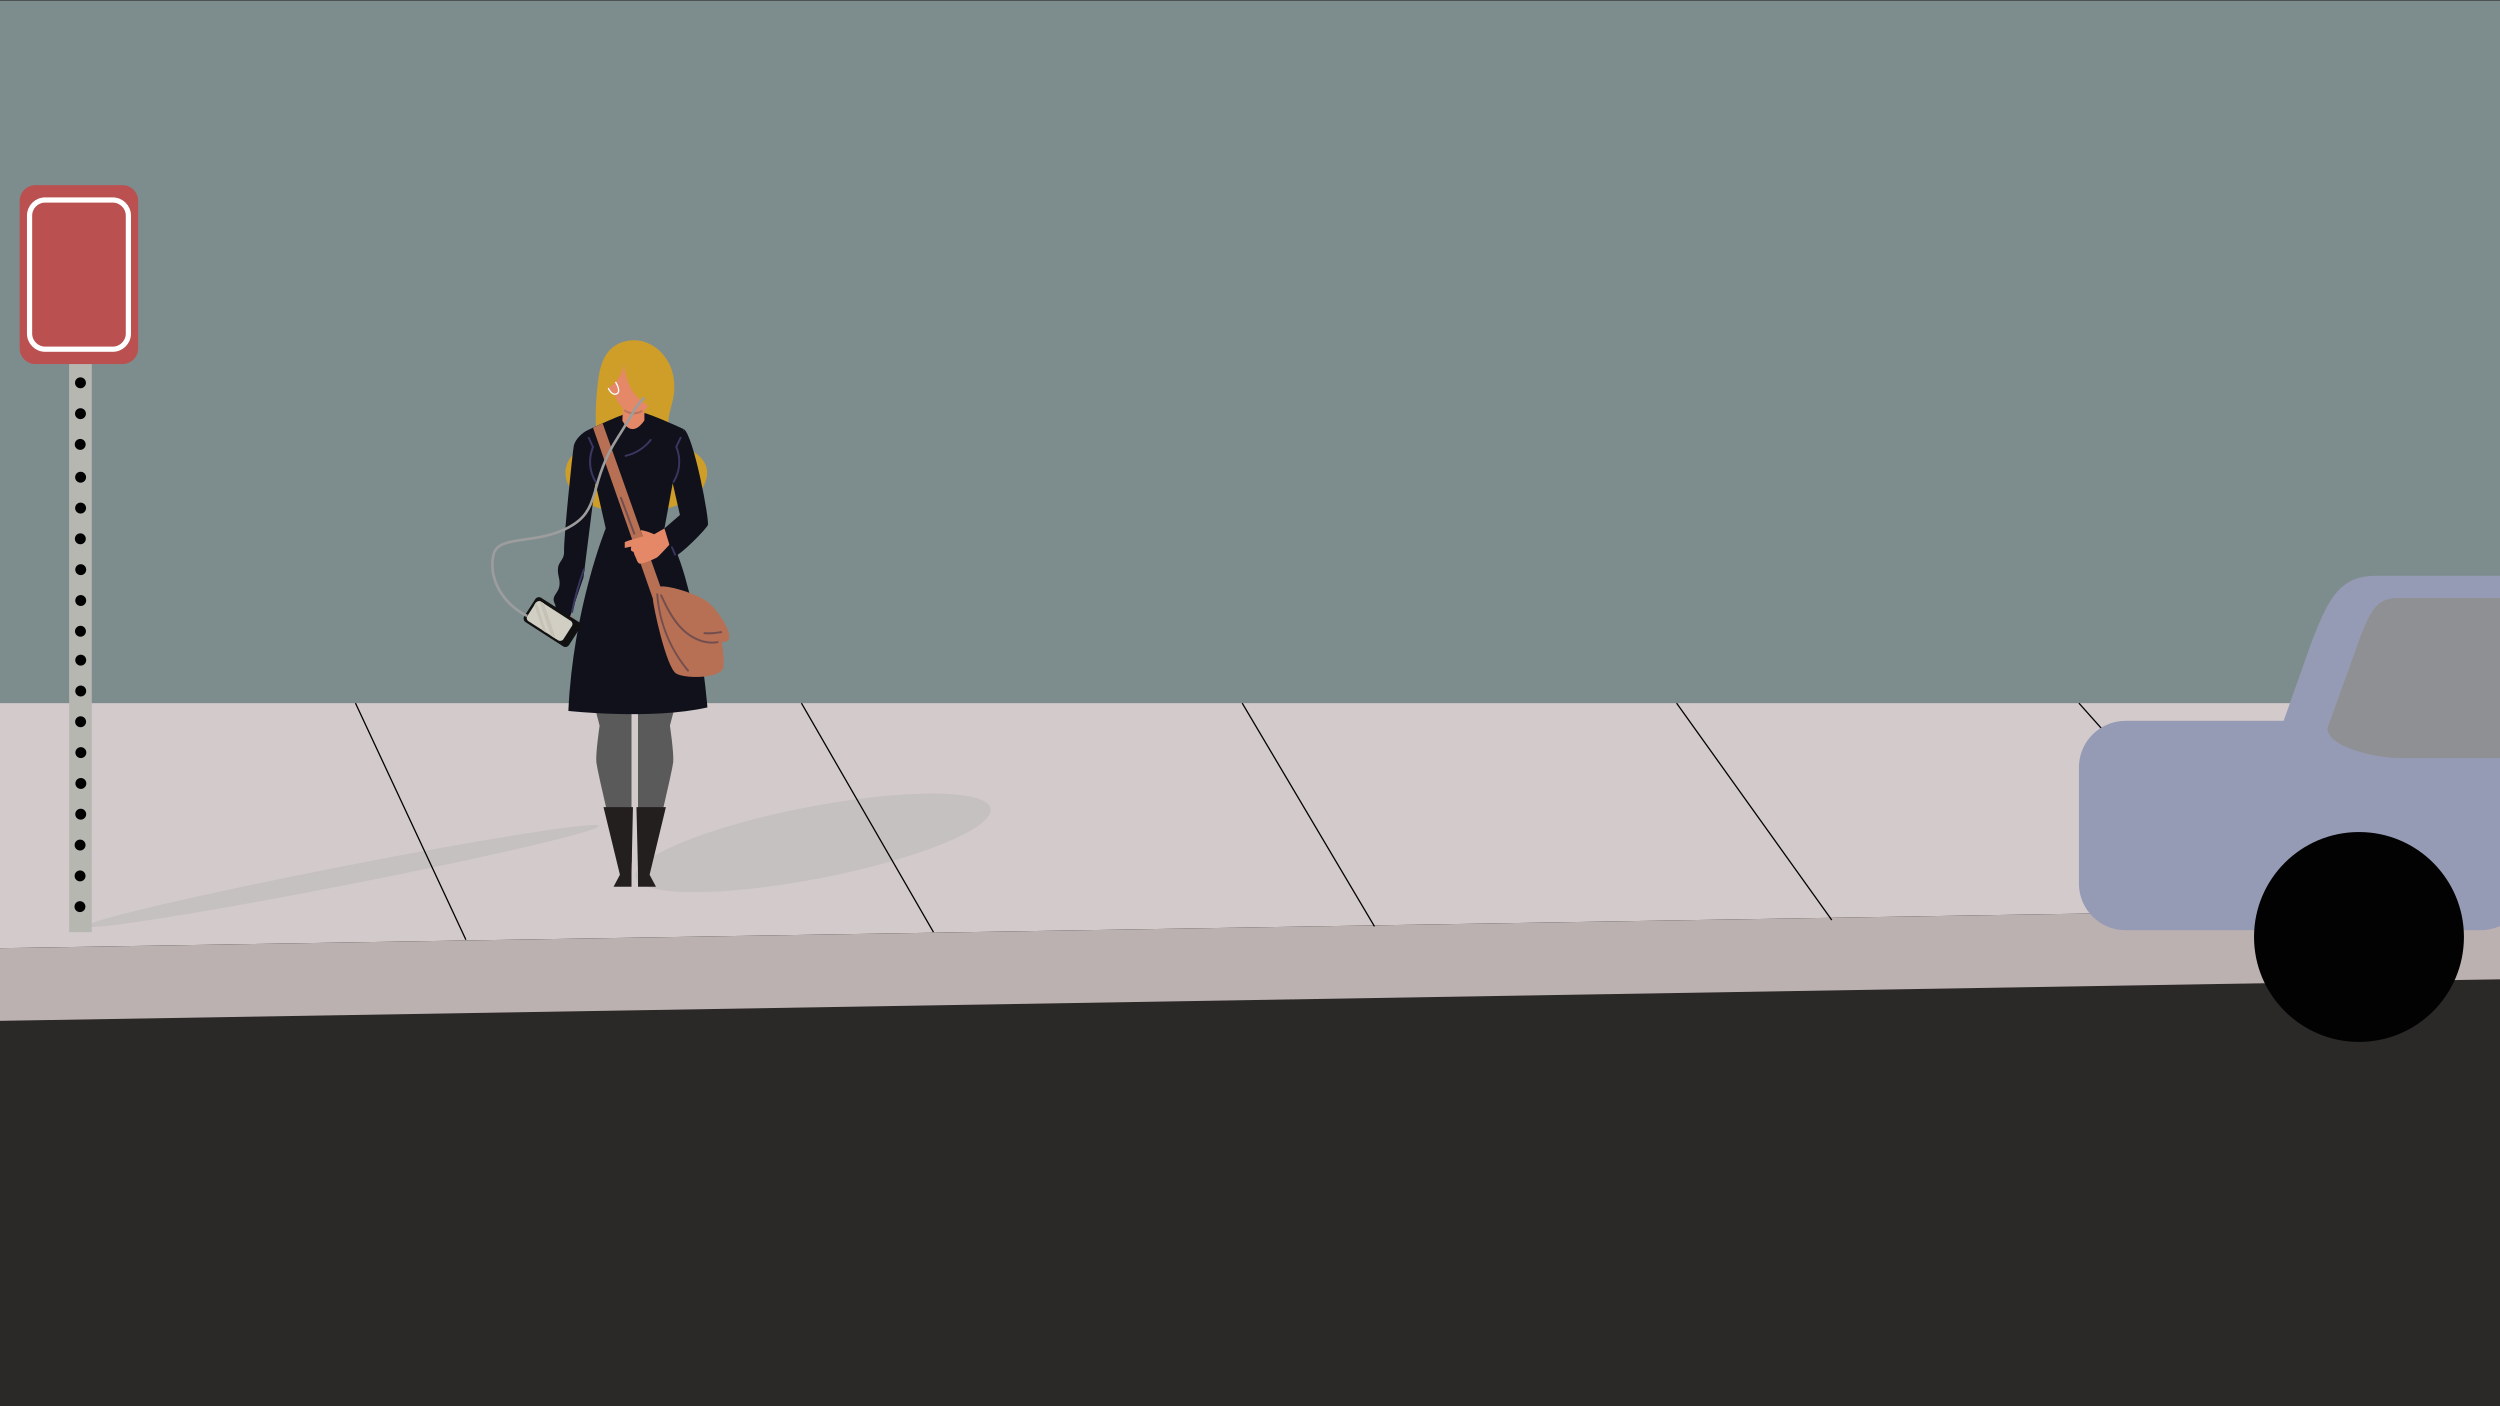 <?xml version="1.0" encoding="utf-8"?>
<!-- Generator: Adobe Illustrator 22.0.1, SVG Export Plug-In . SVG Version: 6.00 Build 0)  -->
<svg version="1.1" baseProfile="tiny" id="Layer_1" xmlns="http://www.w3.org/2000/svg" xmlns:xlink="http://www.w3.org/1999/xlink"
	 x="0px" y="0px" viewBox="0 0 1920 1080" xml:space="preserve">
<rect x="0" y="0" width="1920" height="1080" fill="#333333" stroke="none"/>
<title>Bus-Scene</title>
<polygon fill="#7D8D8E" points="0,0.5 0,540.5 1920,540.5 1920,402.4 1920,0.5 "/>
<polygon fill="#2B2828" points="0,1080 1920,1080 1920,752.1 0,781.1 "/>
<polygon fill="#D3CBCB" points="0,728.2 1920,696.3 1920,540 0,540 "/>
<polygon fill="#BCB1B1" points="0,784 1920,752.1 1920,696.3 0,728.2 "/>
<ellipse transform="matrix(0.981 -0.192 0.192 0.981 -124.521 63.241)" fill="#C6C1C1" cx="263.5" cy="672.9" rx="200.5" ry="7.3"/>
<ellipse transform="matrix(0.982 -0.19 0.19 0.982 -111.72 130.693)" fill="#C6C1C1" cx="624.5" cy="646.9" rx="138.8" ry="27.7"/>
<line fill="none" stroke="#020202" stroke-miterlimit="10" x1="273" y1="540" x2="357.8" y2="721.7"/>
<line fill="none" stroke="#020202" stroke-miterlimit="10" x1="615.5" y1="540" x2="716.9" y2="715.9"/>
<line fill="none" stroke="#020202" stroke-miterlimit="10" x1="954" y1="540" x2="1055.6" y2="711.5"/>
<line fill="none" stroke="#020202" stroke-miterlimit="10" x1="1287.6" y1="540" x2="1406.8" y2="706.6"/>
<line fill="none" stroke="#020202" stroke-miterlimit="10" x1="1596.6" y1="540" x2="1739.8" y2="700.8"/>
<line fill="none" stroke="#020202" stroke-miterlimit="10" x1="1872.9" y1="540" x2="1920" y2="578.6"/>
<rect x="53.1" y="269.5" fill="#B7B7B2" width="17.4" height="446.4"/>
<circle fill="#020202" cx="61.8" cy="294" r="4.2"/>
<circle fill="#020202" cx="61.6" cy="341.3" r="4.2"/>
<circle fill="#020202" cx="61.8" cy="317.7" r="4.2"/>
<circle fill="#020202" cx="61.9" cy="366.5" r="4.2"/>
<circle fill="#020202" cx="61.7" cy="413.8" r="4.2"/>
<circle fill="#020202" cx="61.9" cy="390.2" r="4.2"/>
<circle fill="#020202" cx="62" cy="437.5" r="4.2"/>
<circle fill="#020202" cx="61.8" cy="484.8" r="4.2"/>
<circle fill="#020202" cx="62" cy="461.2" r="4.2"/>
<circle fill="#020202" cx="62" cy="507" r="4.2"/>
<circle fill="#020202" cx="61.9" cy="554.3" r="4.2"/>
<circle fill="#020202" cx="62" cy="530.7" r="4.2"/>
<circle fill="#020202" cx="62.1" cy="578" r="4.2"/>
<circle fill="#020202" cx="62" cy="625.3" r="4.2"/>
<circle fill="#020202" cx="62.1" cy="601.7" r="4.2"/>
<circle fill="#020202" cx="61.5" cy="649" r="4.2"/>
<circle fill="#020202" cx="61.4" cy="696.3" r="4.2"/>
<circle fill="#020202" cx="61.5" cy="672.7" r="4.2"/>
<path fill="#BA5050" d="M27.1,142.2h67c6.6,0,12,5.4,12,12v113.4c0,6.6-5.4,12-12,12h-67c-6.6,0-12-5.4-12-12V154.2
	C15.1,147.6,20.5,142.2,27.1,142.2z"/>
<path fill="none" stroke="#FFFFFF" stroke-width="4" stroke-miterlimit="10" d="M34.7,153.6h51.9c6.6,0,12,5.4,12,12v90.6
	c0,6.6-5.4,12-12,12H34.7c-6.6,0-12-5.4-12-12v-90.6C22.7,159,28,153.6,34.7,153.6z"/>
<path fill="#5A5A5B" d="M490,508.7v153.8h9.6c0,0,16.7-70,17.4-76.9s-2.5-28.3-2.5-28.3l14.5-55.7L490,508.7z"/>
<path fill="#5A5A5B" d="M485,508.7v153.8h-9.6c0,0-16.7-70-17.4-76.9s2.5-28.3,2.5-28.3L446,501.6L485,508.7z"/>
<polygon fill="#231F1E" points="488.8,619.9 490,670.4 490,681 503.8,681 498.9,671.8 511.4,619.9 "/>
<path fill="#CE9E28" d="M514.6,331.7c4.8,11.3,21.4,13.3,26.8,24.3c3.7,7.4,0.8,16.7-4.9,22.6s-13.8,9-21.7,11.2
	c-17.7,4.9-36.8,6-54.3,0.6c-6.3-1.9-12.4-4.8-17.3-9.1s-8.5-10.5-8.9-17.1s2.7-13.5,8.5-16.7c3.5-1.9,7.7-2.5,10.7-5.2
	c4.4-3.9,4.3-10.7,4.1-16.6c-0.3-11,0.3-22,1.7-32.9c1.1-8.4,2.9-17.2,8.6-23.5c6.2-6.9,16.5-9.5,25.5-7.2s16.5,9,20.6,17.4
	c4.1,8.4,4.8,18.1,2.9,27.1C515.1,315,511.2,323.9,514.6,331.7z"/>
<path fill="#E48868" d="M433.2,469.2c0,0-5.7,10.7-6.2,14.2s-0.5,5.2,2.2,4.5s-0.3,4.7,3.7,4.2s11-11.4,11-11.4l-6.8-9.4
	L433.2,469.2z"/>
<path fill="#11111C" d="M543.3,543.3c0,0-8.1-101.1-33-137.5l6.3-34.4c0,0,10.7-9.1,8.3-22.9v-19c0,0-29.3-13.8-36.4-13.8
	s-38.7,15.4-38.7,15.4v17.8c0,4.7,0.4,15.4,7.5,22.1l7.9,34.8c0,0-25.1,61.6-28.7,140.2C436.6,546,500.3,553.1,543.3,543.3z"/>
<path fill="#11111C" d="M449.8,331.1c-5.5,3.6-8.3,7.9-9.1,11.1s-7.9,71.9-7.5,81s-7.1,7.1-4,20.2s-7.5,12.3-2.8,21l1.2,7.1
	l10.1,2.4l10.4-30.4l9.1-72.3L449.8,331.1z"/>
<path fill="#B77053" d="M557.4,492.8c8.7-1.6-5.9-25.6-15.8-31.8s-29.3-11.6-34.4-10.5S523,499.2,557.4,492.8z"/>
<path fill="#B77053" d="M507.2,450.5c-4.4,0-5.9,4-5.9,8.7s10.3,54,18.2,58.2s34.4,3.5,36-4.8s-2.8-27.3-2.8-27.3L507.2,450.5z"/>
<polygon fill="#B77053" points="507.2,450.5 462.8,325 455.4,328.4 501.2,459.2 "/>
<path fill="#E48868" d="M510.3,405.8l-7.9,4.5c0,0-8.4-3.6-10.5-3l1.7,4.7c0,0-13.8,3.7-13.8,4.5v4.3l5-1c0,0-0.6,2.5,0,3.1
	c0.5,0.4,1.1,0.8,1.8,1c0.3,1.4,0.8,2.7,1.5,4c1,1.8,1,3.6,2.7,4.8s12.3-3.7,13.7-4.5s11.3-11.7,11.3-11.7L510.3,405.8z"/>
<path fill="#734E4F" d="M546.8,494.3c1.5,0,3-0.1,4.5-0.4c0.4-0.1,0.7-0.5,0.6-0.9c0,0,0,0,0,0c-0.1-0.4-0.4-0.7-0.8-0.6
	c0,0,0,0,0,0c-8.9,1.6-19-2.1-26.8-10c-7.1-7.1-11.5-16.1-15.9-25.5c-0.2-0.4-0.6-0.5-1-0.4c0,0,0,0,0,0c-0.4,0.2-0.5,0.6-0.4,1
	c0,0,0,0,0,0c4.4,9.5,8.9,18.7,16.2,26C530.1,490.4,538.7,494.3,546.8,494.3z"/>
<path fill="#734E4F" d="M544,487.2c3.4,0,6.7-0.4,10-1c0.4-0.1,0.7-0.5,0.6-0.9c-0.1-0.4-0.5-0.7-0.9-0.6c-4.2,0.8-8.5,1.1-12.7,0.8
	c-0.4,0-0.7,0.3-0.8,0.7c0,0.4,0.3,0.8,0.7,0.8C542,487.2,543,487.2,544,487.2z"/>
<path fill="#734E4F" d="M528.4,515.8c0.2,0,0.3-0.1,0.5-0.2c0.3-0.3,0.4-0.7,0.1-1c-13.8-16.5-22-36.9-23.5-58.3
	c0-0.4-0.4-0.7-0.8-0.7c-0.4,0-0.7,0.4-0.7,0.8c1.6,21.7,9.9,42.4,23.9,59.2C528,515.7,528.2,515.8,528.4,515.8z"/>
<path fill="#734E4F" d="M487.1,410.6c0.1,0,0.2,0,0.3,0c0.4-0.1,0.6-0.6,0.4-1l-10.2-27.6c-0.1-0.4-0.6-0.6-1-0.4
	c-0.4,0.1-0.6,0.6-0.4,1l10.2,27.5C486.5,410.4,486.7,410.6,487.1,410.6z"/>
<path fill="#11111C" d="M525,329.5c7.5,3.6,20.2,70.8,18.6,73.9S523.4,426,517,427.9l-6.7-22.1l11.9-10.3l-5.5-24.1L525,329.5z"/>
<path fill="#393762" d="M480.4,350.8c0.1,0,0.1,0,0.2,0c7.8-1.8,14.8-6.2,19.7-12.5c0.3-0.3,0.2-0.8-0.1-1s-0.8-0.2-1,0.1
	c-4.7,6-11.4,10.3-18.9,12c-0.4,0.1-0.7,0.5-0.6,0.9c0,0,0,0,0,0C479.8,350.6,480.1,350.8,480.4,350.8z"/>
<path fill="#393762" d="M457.6,370.9c0.1,0,0.3,0,0.4-0.1c0.3-0.2,0.4-0.7,0.2-1c-4.9-7.9-5.6-17.7-2-26.2l0.1-0.3l-0.2-0.3
	c-0.6-1.1-1.1-2.3-1.6-3.5s-1.1-2.4-1.7-3.6c-0.2-0.4-0.6-0.5-1-0.3c0,0,0,0,0,0c-0.4,0.2-0.5,0.6-0.3,1c0.6,1.1,1.1,2.3,1.6,3.5
	s1,2.2,1.5,3.2c-3.6,8.9-2.8,19.1,2.3,27.3C457.1,370.8,457.4,370.9,457.6,370.9z"/>
<path fill="#393762" d="M517.3,370.9c0.3,0,0.5-0.1,0.6-0.4c5.1-8.2,5.9-18.3,2.3-27.3c0.5-1,1-2.1,1.5-3.2s1.1-2.4,1.7-3.5
	c0.2-0.4,0-0.8-0.3-1c-0.4-0.2-0.8,0-1,0.3c0,0,0,0,0,0c-0.6,1.1-1.1,2.3-1.7,3.5s-1.1,2.4-1.6,3.5l-0.2,0.3l0.1,0.3
	c3.6,8.6,2.9,18.3-2,26.2c-0.2,0.3-0.1,0.8,0.2,1C517.1,370.8,517.2,370.9,517.3,370.9z"/>
<path fill="#393762" d="M439.4,470.7c0.4,0,0.7-0.3,0.7-0.6c2.1-11.1,5.2-22,9.1-32.6c0.1-0.4-0.1-0.8-0.5-0.9
	c-0.3-0.1-0.7,0.1-0.9,0.4c-3.9,10.7-7,21.6-9.2,32.8c-0.1,0.4,0.2,0.8,0.6,0.9c0,0,0,0,0,0L439.4,470.7z"/>
<path fill="#393762" d="M518.4,426.7c0.1,0,0.2,0,0.3-0.1c0.4-0.2,0.6-0.6,0.4-1c0,0,0,0,0,0l-2.4-5.6c-0.2-0.4-0.7-0.5-1-0.3
	c-0.3,0.2-0.5,0.5-0.3,0.9l2.4,5.6C517.8,426.5,518.1,426.7,518.4,426.7z"/>
<polygon fill="#231F1E" points="486.1,619.9 485,670.4 485,681 471.2,681 476.1,671.8 463.5,619.9 "/>
<path fill="#E48868" d="M494.9,305.4v17.4c0,0-8.8,14.9-16.9,0.4l0.7-17.7H494.9z"/>
<path fill="#E48868" d="M491.4,264.2c15,2,17.4,19.3,13.8,33c-2.7,10.2-8.8,20.5-18.4,20.3S471.3,304,469.6,296
	C466.8,283,467.4,261,491.4,264.2z"/>
<path fill="#E48868" d="M503.4,293.4c0,0,0.6-5.7,5.2-3.8c4.6,1.9-1,14.9-6.2,13.4S503.4,293.4,503.4,293.4z"/>
<path fill="#E48868" stroke="#FFFFFF" stroke-miterlimit="10" d="M472.6,293.1c0,0-0.2-5.8-4.9-4.2s0,14.9,5.2,13.8
	S472.6,293.1,472.6,293.1z"/>
<path fill="#BA745D" d="M486.7,318.2c2.3,0,4.6-0.6,6.5-1.8c0.3-0.2,0.5-0.7,0.3-1c-0.2-0.3-0.6-0.5-1-0.3c-3.8,2.2-8.5,2-12.2-0.4
	c-0.3-0.2-0.8-0.1-1,0.2s-0.1,0.8,0.2,1C481.6,317.5,484.1,318.2,486.7,318.2z"/>
<path fill="#CE9E28" d="M479.2,273.6c-0.2,9.1,1.5,18.5,6.3,26.2s12.9,13.7,22,14.6c3.2-7.9,5.6-16.5,4.7-25s-4.9-16.8-11.7-21.9
	s-16.6-6.4-24-2.3c-6.2,3.5-10.1,10.2-11.8,17.1s-1.5,10.8-1.2,17.9C473.9,294.8,480.7,285.3,479.2,273.6z"/>
<path fill="#111111" d="M432.5,496.4l-28.9-18.6c-1.5-1-1.9-3-1-4.5l8.5-13.2c1-1.5,3-1.9,4.5-1l28.9,18.6c1.5,1,1.9,3,1,4.5
	l-8.5,13.2C436,496.9,434,497.4,432.5,496.4z"/>
<path fill="#D1CEC3" d="M428.7,491.8l-22.8-14.7c-1.4-0.9-1.8-2.7-0.9-4l6.5-10.1c0.9-1.4,2.7-1.8,4-0.9l22.8,14.7
	c1.4,0.9,1.8,2.7,0.9,4l-6.5,10.1C431.9,492.2,430.1,492.6,428.7,491.8z"/>
<polygon fill="#C6C2B5" points="417.7,463.4 427,490.7 423,488.1 414.2,461.4 "/>
<polygon fill="#C6C2B5" points="411.9,462.3 419.8,486.1 416.9,484.2 410.4,464.6 "/>
<path fill="#969BB5" d="M1824.8,442.2c-26.8,0-35.7,15.6-48.7,48.7l-45,126.7c0,26.8,66.9,40.2,93.7,40.2h95.2V442.2H1824.8z"/>
<path fill="#969BB5" d="M1905.3,553.6h-273c-19.7,0.1-35.7,16-35.7,35.7v89.4c0.1,19.7,16,35.7,35.7,35.7h273
	c5.1,0,10.1-1.1,14.7-3.2V556.8C1915.4,554.7,1910.4,553.6,1905.3,553.6z"/>
<circle fill="#020202" cx="1811.7" cy="719.6" r="80.6"/>
<path fill="#8F9093" d="M1841.7,459.2c-15.5,0-20.6,8.9-28.2,27.8l-26,72.2c0,15.3,38.7,22.9,54.2,22.9h78.3V459.2H1841.7z"/>
<path fill="none" stroke="#9D9D9E" stroke-width="2" stroke-miterlimit="10" d="M404.9,473.1c-20.3-9.9-30.3-31.1-25.7-47.8
	c4.3-15.5,36.8-5.8,62.3-23.2c19.7-13.5,11.3-32.8,33.3-66.7c9.9-15.2,12.9-23.4,20.1-30"/>
</svg>
